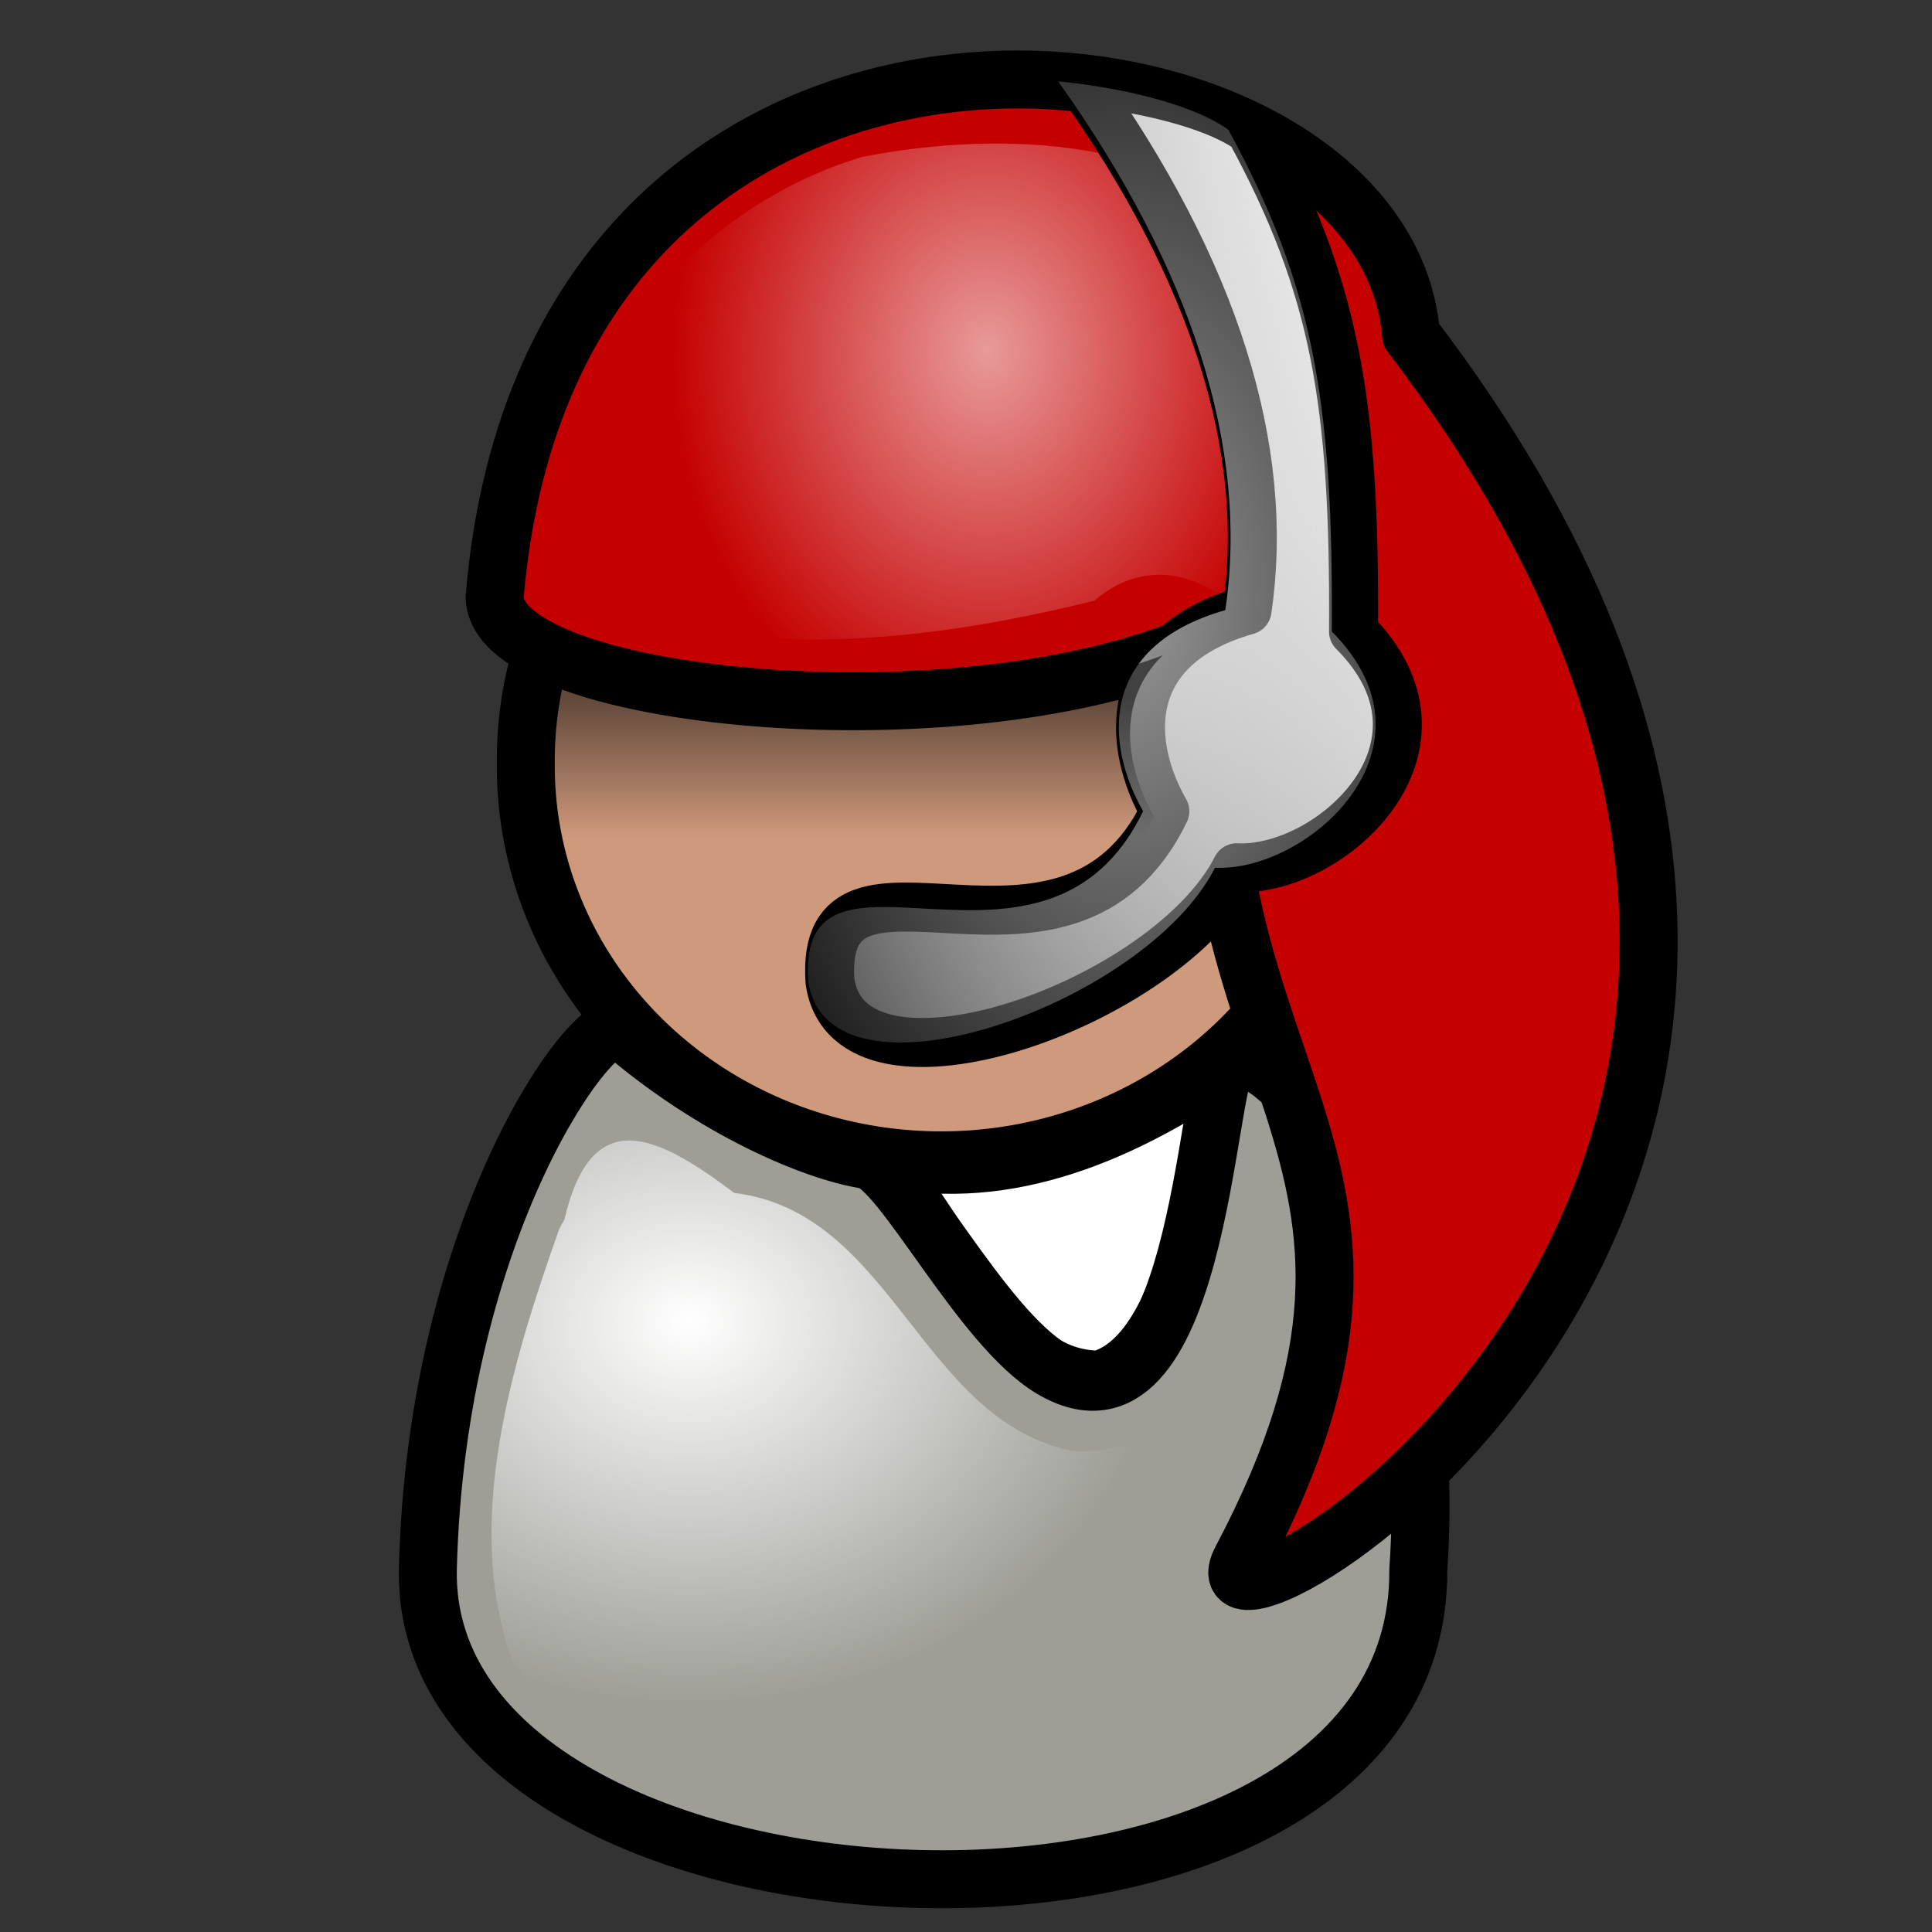 <?xml version="1.0" encoding="UTF-8"?>
<svg viewBox="0 0 125 125" xmlns="http://www.w3.org/2000/svg" xmlns:xlink="http://www.w3.org/1999/xlink">
 <rect x="0" y="0" width="125" height="125" fill="#333333" stroke="none"/>
 <defs>
  <linearGradient id="a">
   <stop stop-color="#fff" stop-opacity=".603" offset="0"/>
   <stop stop-color="#fff" stop-opacity="0" offset="1"/>
  </linearGradient>
  <linearGradient id="f" x1=".938" x2="-.412" y1=".086" y2=".898">
   <stop stop-color="#fff" offset="0"/>
   <stop offset="1"/>
  </linearGradient>
  <linearGradient id="e" x2="0" y1=".086" y2=".359">
   <stop stop-opacity=".526" offset="0"/>
   <stop stop-opacity="0" offset="1"/>
  </linearGradient>
  <radialGradient id="d" cx=".247" cy=".305" r=".507" fy=".297">
   <stop stop-color="#fff" offset="0"/>
   <stop stop-color="#fff" stop-opacity="0" offset="1"/>
  </radialGradient>
  <radialGradient id="c" cx=".412" cy=".172" r=".294" fy=".164" xlink:href="#a"/>
  <radialGradient id="b" r=".779" xlink:href="#a"/>
 </defs>
 <path transform="translate(-8.626 2.159)" d="m65.305 72.63c4.749 5.184 7.772 14.471 14.464 14.471 6.476-1.8 7.34-17.207 8.204-20.518-7.34 5.04-14.896 7.919-22.668 6.048z" fill="#fff" fill-rule="evenodd" stroke="#000" stroke-linecap="round" stroke-linejoin="round" stroke-width="3.75"/>
 <path transform="matrix(.441 0 0 .441 -5.378 18.368)" d="m211.22 70.291a60.942 57.825 0 1 0 -121.88 0 60.942 57.825 0 1 0 121.88 0z" fill="#cf997b" fill-rule="evenodd" stroke="#000" stroke-linecap="round" stroke-linejoin="round" stroke-width="8.504"/>
 <path transform="translate(-8.626 2.159)" d="m36.307 99.437c-0.391 25.196 64.239 28.078 64.082 0 1.545-22.329-9.56-35.024-12.32-32.866-1.401 1.096-1.922 25.436-11.39 19.837-4.603-2.722-9.751-13.177-12.004-13.524-3.399-0.523-9.908-3.276-15.886-8.426-1.568-1.351-11.954 12.539-12.483 34.979z" fill="#9e9e97" fill-rule="evenodd" stroke="#000" stroke-linecap="round" stroke-linejoin="round" stroke-width="3.75"/>
 <path transform="translate(-8.626 2.159)" d="m40.63 36.454c0.041 6.904 32.071 9.897 47.001 2.262-3.457 29.15 15.595 33.016 1.307 60.046-4.587 8.678 52.859-24.507 10.981-79.264-1.702-21.378-55.503-27.895-59.29 16.956z" fill="#c50000" fill-rule="evenodd" stroke="#000" stroke-linecap="round" stroke-linejoin="round" stroke-width="3.75"/>
 <path d="m36.188 79.5c-3.077 8.685-6.219 18.943-3.105 27.775 8.37 11.836 25.251 11.999 38.24 10.019 9.094-1.47 18.066-9.065 16.149-19.044 0.091-7.662-1.489-15.542-5.69-22.032-1.085 6.923-3.306 18.269-12.405 17.653-9.809-1.975-11.579-15.438-21.872-16.689-4.794-3.593-9.189-6.012-10.988 1.722l-0.329 0.594z" fill="url(#d)" fill-rule="evenodd"/>
 <path d="m55.769 10.156c-11.844 3.557-20.472 15.187-20.938 27.469 11.117 5.47 24.426 4.122 35.982 1.236 5.577-4.865 13.221 1.819 10.657 8.246-1.156 15.672 11.195 30.641 4.767 46.268 16.793-14.253 18.975-40.554 7.252-58.651-3.8-5.979-7.34-12.178-10.46-18.425-6.507-7.477-18.21-7.915-27.261-6.143z" fill="url(#c)" fill-rule="evenodd"/>
 <path d="m69.87 5.267c3.521 0.331 8.468 1.327 11.009 3.127 5.516 10.148 6.787 17.57 6.694 32.47 7.488 7.509-1.56 15.561-7.559 15.282-4.492 8.877-25.049 16.084-26.314 7.349-0.751-10.865 15.348 2.072 21.665-11.007-2.43-4.254-2.985-10.638 5.318-13.011 1.534-10.394-2.106-21.975-10.814-34.211z" fill="url(#f)" fill-rule="evenodd" stroke="#000" stroke-linecap="round" stroke-linejoin="round" stroke-width="3.169"/>
 <path d="m68.465 5.265c3.521 0.331 8.468 1.327 11.009 3.127 5.516 10.148 6.787 17.57 6.694 32.47 7.488 7.509-1.56 15.561-7.559 15.282-4.492 8.877-25.049 16.084-26.314 7.349-0.751-10.865 15.348 2.072 21.665-11.007-2.43-4.254-2.985-10.638 5.318-13.011 1.534-10.394-2.106-21.975-10.814-34.211z" fill="url(#b)" fill-rule="evenodd"/>
 <path d="m34.606 42.334c-0.757 2.356-1.281 4.785-1.281 7.375 0 14.079 12.013 25.5 26.844 25.5 8.473 0 15.95-3.802 20.875-9.625-0.84-2.6-1.681-5.308-2.25-8.406-5.193 8.537-24.551 15.154-25.781 6.656-0.751-10.865 15.339 2.079 21.656-11-1.799-3.151-2.531-7.445 0.562-10.438-12.654 4.776-32.925 3.817-40.625-0.062z" fill="url(#e)" fill-rule="evenodd"/>
</svg>
